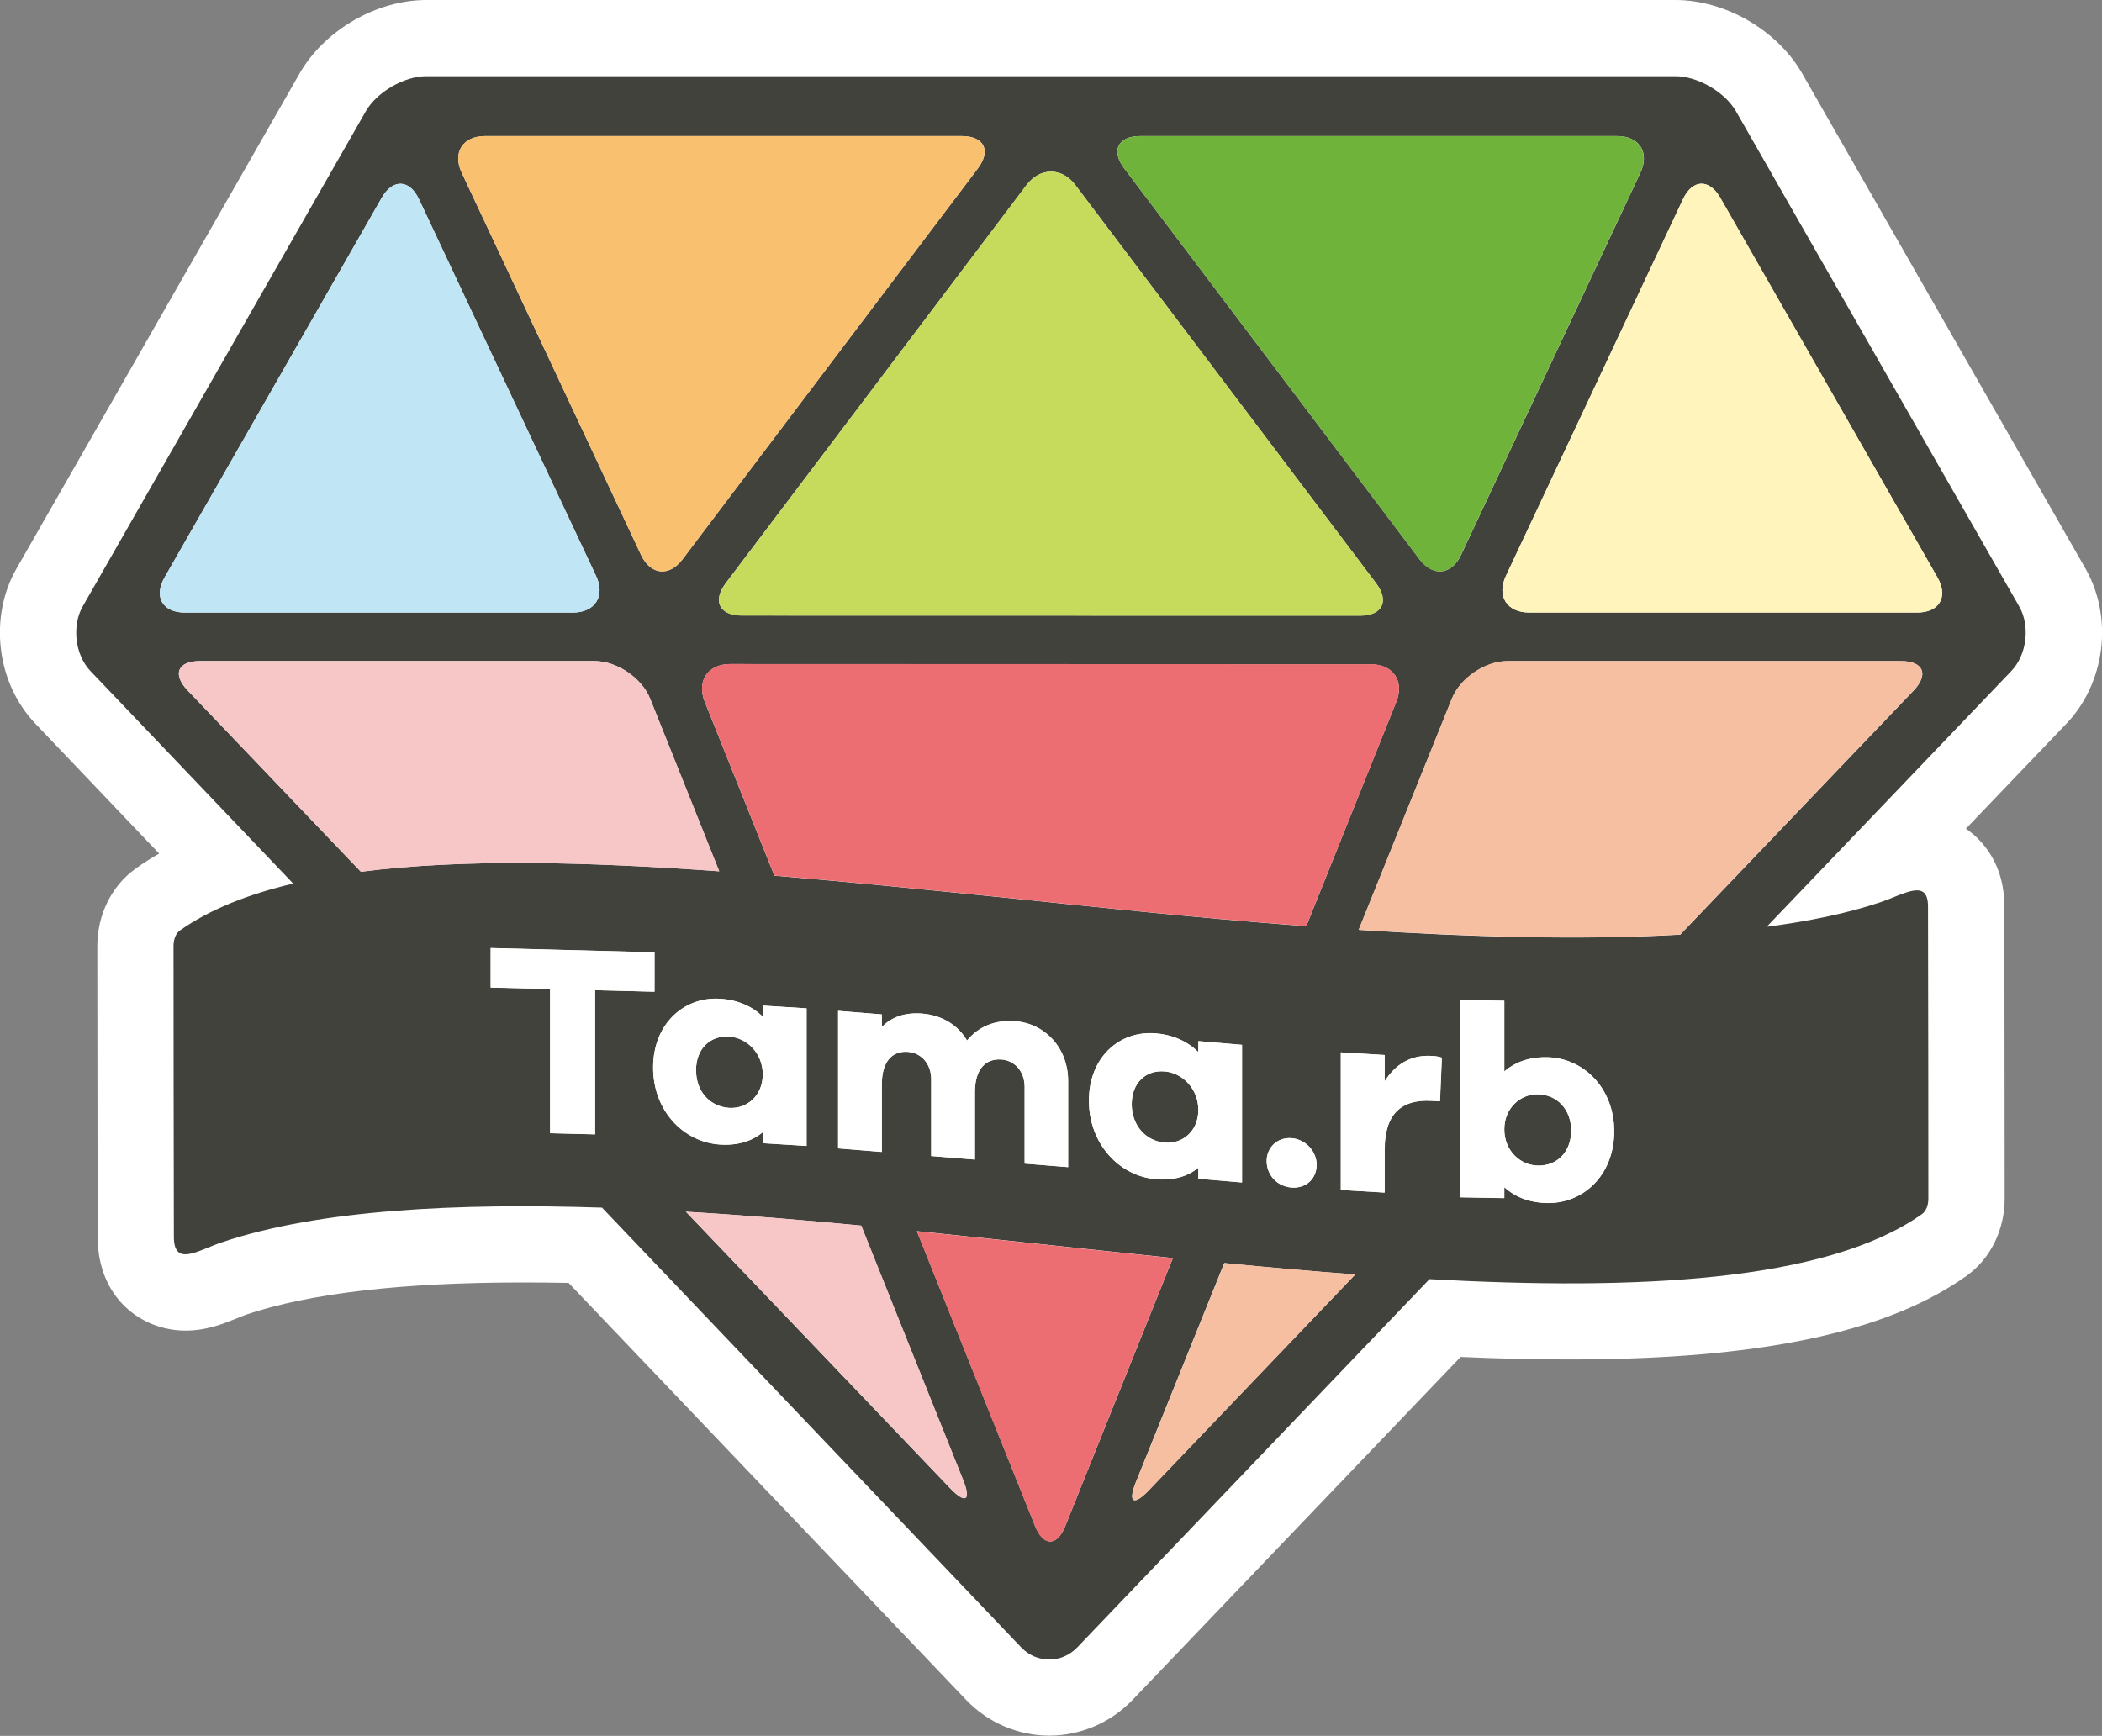 <?xml version="1.0" encoding="utf-8"?>
<!-- Generator: Adobe Illustrator 23.0.1, SVG Export Plug-In . SVG Version: 6.00 Build 0)  -->
<svg version="1.1" id="レイヤー_1" xmlns="http://www.w3.org/2000/svg" xmlns:xlink="http://www.w3.org/1999/xlink" x="0px"
	 y="0px" viewBox="0 0 184.25 152.18" style="enable-background:new 0 0 184.25 152.18;" xml:space="preserve">
<rect x="0" y="0" width="184.25" height="152.18" fill="#808080" stroke="none"/>
<style type="text/css">
	.st0{fill:#FFFFFF;}
	.st1{fill:#42423D;}
	.st2{fill:#6FB33B;}
	.st3{fill:#F9C06F;}
	.st4{fill:#FFF4BB;}
	.st5{fill:#C6DA5B;}
	.st6{fill:#C0E5F5;}
	.st7{fill:#F7BFA2;}
	.st8{fill:#EC6E73;}
	.st9{fill:#F7C6C7;}
</style>
<path class="st0" d="M182.81,49.86L157.97,6.44C155.8,2.65,151.23,0,146.86,0H37.37C33,0,28.43,2.65,26.26,6.44L1.44,49.86
	c-1.18,2.06-1.66,4.56-1.36,7.05c0.3,2.49,1.37,4.8,3.01,6.52l10.86,11.4c-0.72,0.41-1.4,0.85-2.05,1.31
	c-0.02,0.01-0.04,0.03-0.05,0.04c-2.08,1.5-3.32,4.03-3.32,6.77c0,3.91,0.01,12.52,0.02,20.12l0.01,5.37
	c0.01,5.39,3.88,8.21,7.7,8.21c1.84,0,3.33-0.6,4.53-1.09c0.3-0.12,0.58-0.23,0.79-0.31c5.54-1.87,13.68-2.82,24.21-2.82
	c1.3,0,2.66,0.01,4.05,0.04l34.85,36.56c1.9,1.99,4.55,3.13,7.29,3.13c2.73,0,5.38-1.14,7.28-3.12l28.77-30.08
	c3.39,0.15,6.53,0.22,9.52,0.22c7.52,0,13.78-0.47,19.14-1.43c6.63-1.19,11.75-3.11,15.66-5.88c2.11-1.49,3.37-4.04,3.37-6.8
	c0-4.46-0.01-12.86-0.02-20.28l-0.01-5.34c0-2.01-0.56-3.75-1.65-5.17c-0.49-0.64-1.07-1.19-1.72-1.63l8.83-9.23
	c1.64-1.72,2.71-4.03,3.02-6.52C184.47,54.43,183.99,51.93,182.81,49.86z"/>
<path class="st1" d="M105.04,97.3c0,1.87-1.39,3-2.94,2.87c-1.67-0.14-2.9-1.5-2.9-3.37c0-1.85,1.22-3.02,2.9-2.87
	C103.65,94.06,105.04,95.45,105.04,97.3z M63.91,90.88c-1.68-0.11-2.9,1.09-2.9,2.94c0,1.87,1.22,3.2,2.9,3.31
	c1.56,0.1,2.95-1.06,2.95-2.94C66.86,92.34,65.47,90.98,63.91,90.88z M134.81,95.94c-1.56-0.03-2.95,1.22-2.95,3.07
	c0,1.87,1.39,3.15,2.95,3.18c1.68,0.03,2.91-1.2,2.91-3.07C137.72,97.26,136.49,95.97,134.81,95.94z M176.31,58.82l-21.45,22.43
	c3.74-0.49,7.11-1.19,9.96-2.15c2.1-0.71,4.18-2.12,4.18,0.37c0.01,8.44,0.04,20.05,0.03,25.61c0,0.6-0.21,1.1-0.55,1.35
	c-8.41,5.96-25.12,6.71-43.18,5.71l-30.88,32.29c-1.35,1.41-3.55,1.41-4.9,0l-36.75-38.56c-12.48-0.41-24.75,0.14-33.35,3.05
	c-2.11,0.72-4.18,2.16-4.18-0.5c-0.01-8.47-0.04-20.62-0.03-25.49c0-0.6,0.21-1.1,0.55-1.35c2.62-1.85,6-3.19,9.94-4.12L7.93,58.83
	c-1.35-1.41-1.65-3.95-0.69-5.65L32.06,9.76c0.97-1.69,3.36-3.08,5.31-3.08h109.49c1.95,0,4.34,1.39,5.31,3.08L177,53.18
	C177.97,54.88,177.66,57.41,176.31,58.82z M98.54,14.76l25.89,34.27c1.18,1.56,2.81,1.38,3.64-0.38l15.72-33.51
	c0.83-1.77-0.09-3.21-2.04-3.21h-41.8C97.99,11.93,97.36,13.21,98.54,14.76z M122.39,61.53c0.73-1.81-0.28-3.29-2.23-3.29L64,58.22
	c-1.95,0-2.95,1.48-2.23,3.29l6.11,15.26c6.73,0.56,13.59,1.26,20.32,1.94c6.8,0.69,16.2,1.73,26.3,2.49L122.39,61.53z
	 M113.21,99.78c-1.27-0.1-2.18,0.84-2.18,2c0,1.23,0.91,2.23,2.18,2.33c1.27,0.1,2.2-0.77,2.2-2
	C115.41,100.96,114.47,99.88,113.21,99.78z M105.04,102.37v0.96l3.83,0.33V91.6l-3.83-0.33v0.96c-0.93-0.92-2.18-1.51-3.73-1.64
	c-3.18-0.27-5.86,2.09-5.86,5.89c0,3.82,2.68,6.62,5.86,6.89C102.86,103.51,104.11,103.13,105.04,102.37z M89.82,95.28v6.73
	l3.81,0.31v-7.54c0-2.93-2.04-5.04-4.6-5.25c-1.87-0.15-3.3,0.52-4.26,1.69c-0.81-1.39-2.25-2.23-3.93-2.36
	c-1.56-0.13-2.73,0.33-3.54,1.18v-1.11l-3.83-0.31v12.06l3.83,0.31v-5.91c0-2.02,0.91-2.98,2.3-2.86c1.15,0.09,2.03,1.03,2.03,2.4
	v6.73l3.83,0.31v-5.91c0-2.02,0.93-2.97,2.35-2.86C88.93,92.98,89.82,93.91,89.82,95.28z M89.99,16.21L63.61,51.13
	c-1.18,1.56-0.54,2.83,1.41,2.83l54.2,0.01c1.95,0,2.58-1.27,1.41-2.83L94.26,16.22C93.09,14.66,91.16,14.66,89.99,16.21z
	 M40.47,15.14l15.72,33.51c0.83,1.77,2.47,1.94,3.64,0.38l25.89-34.27c1.18-1.56,0.54-2.83-1.41-2.83h-41.8
	C40.56,11.93,39.64,13.38,40.47,15.14z M16.2,53.7h34.01c1.95,0,2.87-1.44,2.04-3.21L36.73,17.47c-0.83-1.76-2.3-1.82-3.27-0.13
	L14.42,50.63C13.45,52.32,14.25,53.7,16.2,53.7z M31.63,76.42c8.94-1.15,19.87-0.87,31.41-0.04l-6.06-15.14
	c-0.73-1.81-2.91-3.29-4.86-3.29H17.53c-1.95,0-2.44,1.15-1.1,2.56L31.63,76.42z M57.37,86.94v-3.46l-14.36-0.37v3.46l5.21,0.13
	v12.64l3.94,0.1V86.81L57.37,86.94z M63.12,100.34c1.56,0.1,2.8-0.3,3.74-1.08v0.96l3.84,0.24V88.4l-3.84-0.24v0.96
	c-0.94-0.9-2.18-1.46-3.74-1.56c-3.19-0.2-5.87,2.22-5.87,6.02C57.24,97.4,59.93,100.14,63.12,100.34z M84.42,129.74l-8.93-22.29
	c-4.87-0.47-10.08-0.91-15.37-1.22l23.17,24.25C84.64,131.88,85.15,131.56,84.42,129.74z M102.81,110.29
	c-5.44-0.56-10.75-1.14-15.72-1.66c-2.1-0.22-4.35-0.46-6.72-0.7l10.36,25.85c0.73,1.81,1.92,1.81,2.65,0L102.81,110.29z
	 M118.79,111.73c-3.83-0.28-7.67-0.63-11.48-1l-7.74,19.19c-0.73,1.81-0.22,2.14,1.13,0.73L118.79,111.73z M126.39,92.72
	c-0.29-0.09-0.53-0.13-0.86-0.15c-1.97-0.12-3.28,0.84-4.15,2.23v-2.31l-3.84-0.23v12.06l3.84,0.23v-3.77
	c0-3.12,1.46-4.43,4.15-4.27l0.7,0.04L126.39,92.72z M141.49,99.18c0-3.8-2.69-6.44-5.88-6.5c-1.56-0.03-2.81,0.43-3.75,1.25v-6.2
	l-3.84-0.07v17.3l3.84,0.07v-0.96c0.94,0.86,2.19,1.36,3.75,1.39C138.8,105.52,141.49,103,141.49,99.18z M166.64,57.96h-34.5
	c-1.95,0-4.14,1.48-4.87,3.29l-8.17,20.27c9.54,0.62,19.43,0.92,28.18,0.42l20.47-21.41C169.09,59.11,168.59,57.96,166.64,57.96z
	 M169.83,50.63l-19.04-33.29c-0.97-1.69-2.44-1.63-3.27,0.13L132,50.49c-0.83,1.77,0.09,3.21,2.04,3.21h34.01
	C170,53.7,170.8,52.32,169.83,50.63z"/>
<g>
	<path class="st2" d="M99.94,11.93h41.8c1.95,0,2.87,1.44,2.04,3.21l-15.72,33.51c-0.83,1.77-2.47,1.94-3.64,0.38L98.54,14.76
		C97.36,13.21,97.99,11.93,99.94,11.93z"/>
	<path class="st3" d="M42.51,11.93h41.8c1.95,0,2.58,1.27,1.41,2.83L59.83,49.03c-1.18,1.56-2.81,1.38-3.64-0.38L40.47,15.14
		C39.64,13.38,40.56,11.93,42.51,11.93z"/>
	<path class="st4" d="M168.05,53.7h-34.01c-1.95,0-2.87-1.44-2.04-3.21l15.52-33.03c0.83-1.76,2.3-1.82,3.27-0.13l19.04,33.29
		C170.8,52.32,170,53.7,168.05,53.7z"/>
	<path class="st5" d="M94.26,16.22l26.37,34.93c1.17,1.56,0.54,2.83-1.41,2.83l-54.2-0.01c-1.95,0-2.58-1.27-1.41-2.83l26.37-34.92
		C91.16,14.66,93.09,14.66,94.26,16.22z"/>
	<path class="st6" d="M14.42,50.63l19.04-33.29c0.97-1.69,2.44-1.63,3.27,0.13l15.52,33.03c0.83,1.77-0.09,3.21-2.04,3.21H16.2
		C14.25,53.7,13.45,52.32,14.42,50.63z"/>
	<path class="st7" d="M167.74,60.52l-20.47,21.41c-8.74,0.5-18.64,0.19-28.18-0.42l8.17-20.27c0.73-1.81,2.92-3.29,4.87-3.29h34.5
		C168.59,57.96,169.09,59.11,167.74,60.52z"/>
	<path class="st7" d="M100.71,130.65c-1.35,1.41-1.86,1.08-1.13-0.73l7.74-19.19c3.81,0.37,7.65,0.71,11.48,1L100.71,130.65z"/>
	<path class="st8" d="M114.5,81.19C104.4,80.43,95,79.4,88.2,78.7c-6.73-0.68-13.59-1.38-20.32-1.94l-6.11-15.26
		c-0.73-1.81,0.28-3.29,2.23-3.29l56.17,0.02c1.95,0,2.95,1.48,2.23,3.29L114.5,81.19z"/>
	<path class="st8" d="M93.37,133.79c-0.73,1.81-1.92,1.81-2.65,0l-10.36-25.85c2.37,0.24,4.62,0.48,6.72,0.7
		c4.97,0.52,10.28,1.1,15.72,1.66L93.37,133.79z"/>
	<path class="st9" d="M16.44,60.52c-1.35-1.41-0.85-2.56,1.1-2.56h34.59c1.95,0,4.14,1.48,4.86,3.29l6.06,15.14
		c-11.54-0.84-22.47-1.12-31.41,0.04L16.44,60.52z"/>
	<path class="st9" d="M83.29,130.47l-23.17-24.25c5.3,0.32,10.51,0.76,15.37,1.22l8.93,22.29
		C85.15,131.56,84.64,131.88,83.29,130.47z"/>
</g>
<path class="st0" d="M66.86,89.12c-0.94-0.9-2.18-1.46-3.74-1.56c-3.19-0.2-5.87,2.22-5.87,6.02c0,3.82,2.68,6.56,5.87,6.76
	c1.56,0.1,2.8-0.3,3.74-1.08v0.96l3.84,0.24V88.4l-3.84-0.24V89.12z M63.91,97.12c-1.68-0.11-2.9-1.43-2.9-3.31
	c0-1.85,1.22-3.05,2.9-2.94c1.56,0.1,2.95,1.46,2.95,3.31C66.86,96.06,65.47,97.22,63.91,97.12z M93.62,94.78v7.54l-3.81-0.31v-6.73
	c0-1.37-0.89-2.31-2.01-2.4c-1.41-0.12-2.35,0.84-2.35,2.86v5.91l-3.83-0.31v-6.73c0-1.37-0.89-2.31-2.03-2.4
	c-1.39-0.11-2.3,0.85-2.3,2.86v5.91l-3.83-0.31V88.62l3.83,0.31v1.11c0.81-0.85,1.99-1.3,3.54-1.18c1.68,0.14,3.11,0.97,3.93,2.36
	c0.96-1.17,2.39-1.85,4.26-1.69C91.59,89.73,93.62,91.85,93.62,94.78z M57.37,86.94l-5.21-0.13v12.64l-3.94-0.1V86.71l-5.21-0.13
	v-3.46l14.36,0.37V86.94z M105.04,92.24c-0.93-0.92-2.18-1.51-3.73-1.64c-3.18-0.27-5.86,2.09-5.86,5.89c0,3.82,2.68,6.62,5.86,6.89
	c1.56,0.13,2.8-0.24,3.73-1v0.96l3.83,0.33V91.6l-3.83-0.33V92.24z M102.1,100.17c-1.67-0.14-2.9-1.5-2.9-3.37
	c0-1.85,1.22-3.02,2.9-2.87c1.56,0.13,2.94,1.53,2.94,3.38C105.04,99.18,103.65,100.31,102.1,100.17z M135.61,92.69
	c-1.56-0.03-2.81,0.43-3.75,1.25v-6.2l-3.84-0.07v17.3l3.84,0.07v-0.96c0.94,0.86,2.19,1.36,3.75,1.39
	c3.19,0.06,5.88-2.46,5.88-6.28C141.49,95.39,138.8,92.74,135.61,92.69z M134.81,102.18c-1.56-0.03-2.95-1.3-2.95-3.18
	c0-1.85,1.39-3.1,2.95-3.07c1.68,0.03,2.91,1.33,2.91,3.18C137.72,100.99,136.49,102.21,134.81,102.18z M125.52,92.57
	c0.34,0.02,0.58,0.06,0.86,0.15l-0.17,3.83l-0.7-0.04c-2.69-0.16-4.15,1.14-4.15,4.27v3.77l-3.84-0.23V92.26l3.84,0.23v2.31
	C122.24,93.41,123.56,92.45,125.52,92.57z M115.41,102.11c0,1.23-0.93,2.09-2.2,2c-1.27-0.1-2.18-1.1-2.18-2.33
	c0-1.15,0.91-2.09,2.18-2C114.47,99.88,115.41,100.96,115.41,102.11z"/>
</svg>
